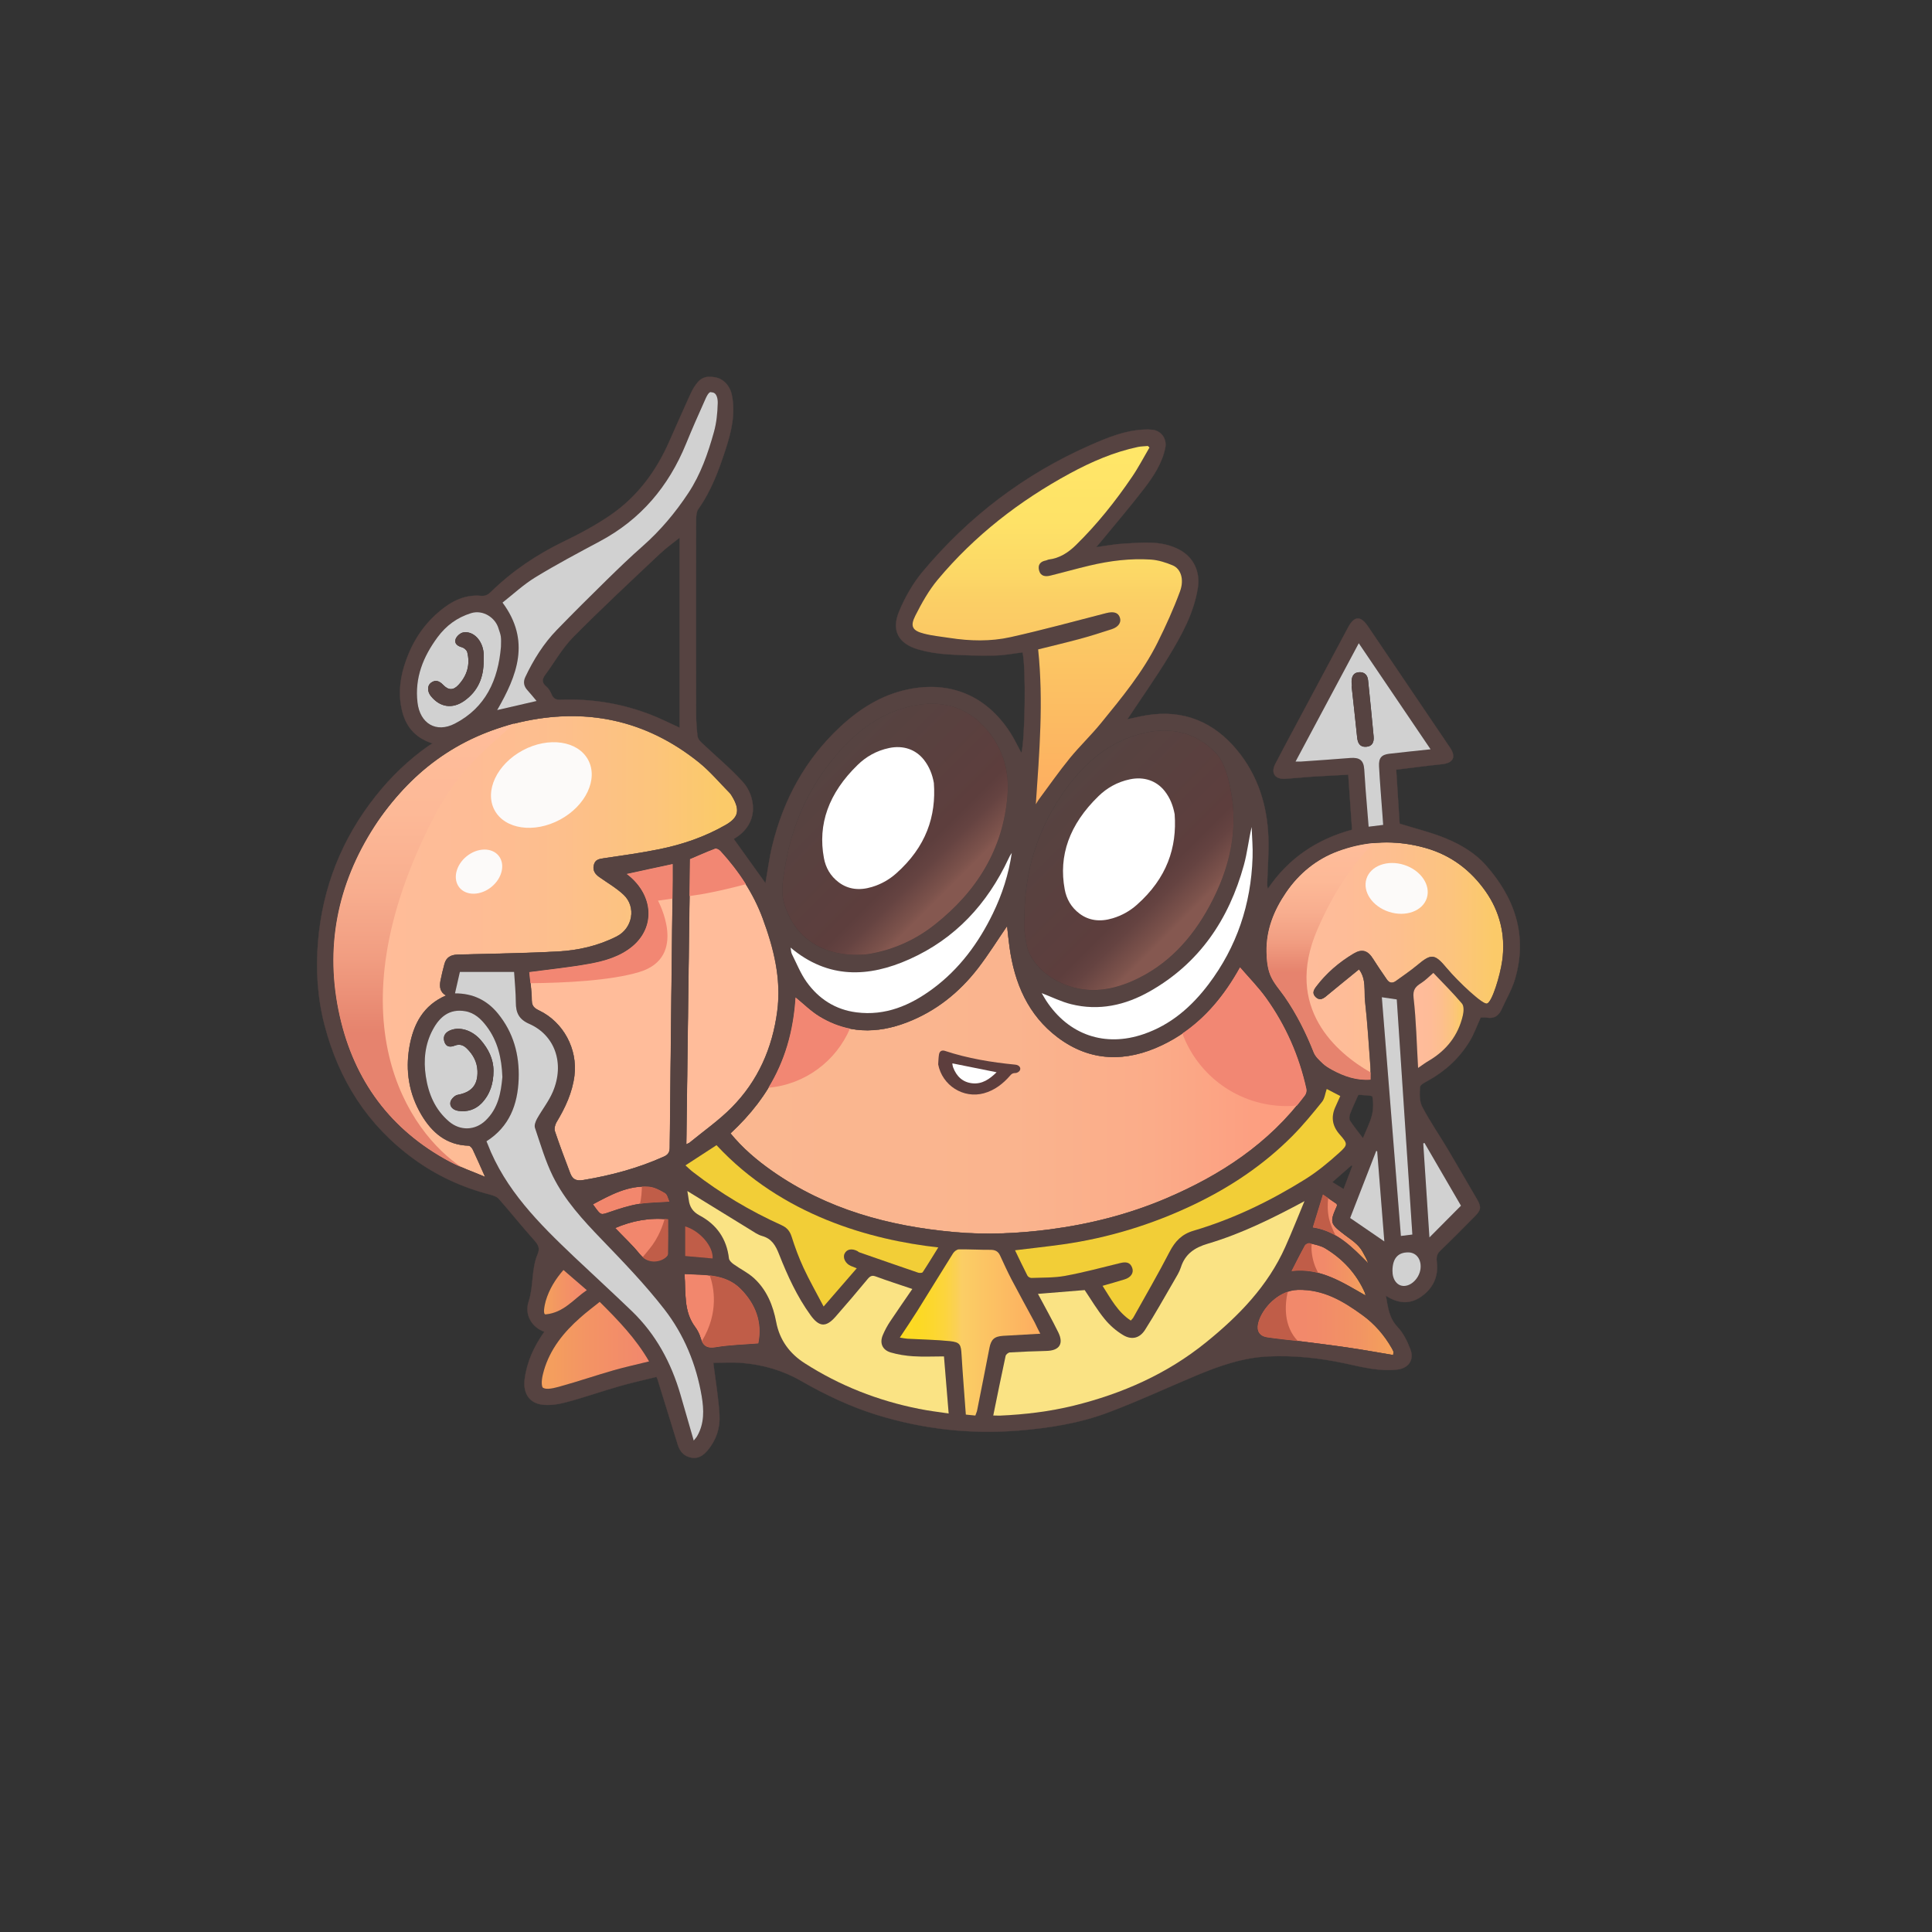 <?xml version="1.0" encoding="utf-8"?>
<!-- Generator: Adobe Illustrator 26.0.0, SVG Export Plug-In . SVG Version: 6.00 Build 0)  -->
<svg version="1.1" id="_图层_1" xmlns="http://www.w3.org/2000/svg" xmlns:xlink="http://www.w3.org/1999/xlink" x="0px" y="0px"
	 viewBox="0 0 3000 3000" style="enable-background:new 0 0 3000 3000;" xml:space="preserve">
<rect x="0" y="0" width="3000" height="3000" fill="#333333" stroke="none"/>
<style type="text/css">
	.st0{fill:#F2876D;}
	.st1{fill:url(#SVGID_1_);}
	.st2{fill:url(#SVGID_00000049181836752988328090000007632012282272268705_);}
	.st3{fill:url(#SVGID_00000176730129012273668730000000084403312005090220_);}
	.st4{fill:#FFBC9A;}
	.st5{fill:url(#SVGID_00000006679874077933185080000010701700908772865410_);}
	.st6{fill:url(#SVGID_00000050645655740952703070000001976352252399430825_);}
	.st7{fill:url(#SVGID_00000014629192360217964400000007832137008846727093_);}
	.st8{fill:#564341;stroke:#564341;stroke-width:0.4;stroke-miterlimit:10;}
	.st9{fill:url(#SVGID_00000073687004789829765810000018267037898619851187_);}
	.st10{fill:url(#SVGID_00000050623383110836036220000004755701779476827301_);}
	.st11{fill:url(#SVGID_00000018220032287803516540000006164142953260919707_);}
	.st12{fill:#FAE384;}
	.st13{fill:#D1D1D1;}
	.st14{fill:#F2CE37;}
	.st15{fill:url(#SVGID_00000002371190579650575670000002238141472906765446_);}
	.st16{fill:#FFFFFF;}
	.st17{fill:url(#SVGID_00000147212680398070926730000005250744473026265525_);}
	.st18{fill:url(#SVGID_00000067916568454476020330000000386644652810469299_);}
	.st19{fill:url(#SVGID_00000162321363498605413890000003828872316322050194_);}
	.st20{fill:#C05D48;}
	.st21{fill:#564341;}
	.st22{fill:#5D3E3D;}
	.st23{fill:url(#SVGID_00000170241666426355659160000004329517317621032111_);}
	.st24{fill:#F28773;}
	.st25{fill:#FCFAF9;}
	.st26{fill:url(#SVGID_00000000184647619507780730000012366908446747373994_);}
	.st27{fill:url(#SVGID_00000176739645512312305210000007049591301900229782_);}
</style>
<path class="st0" d="M920.5,1870c27.6-14.7,54.8-29.8,87.1-27.3c8.6,0.7,17.4,5.5,25.1,10.1c3.5,2.1,4.5,8.3,6.8,13.1
	c-17.7,1.3-33.4,1.2-48.6,3.9c-14.8,2.6-29.4,7.4-43.7,12.2c-14.2,4.9-14,5.4-23.3-7.3C922.9,1873.3,921.9,1871.9,920.5,1870
	L920.5,1870z"/>
<path class="st0" d="M1037.5,1893.3c0,18.6,0.2,36.3-0.2,54c-0.3,7.7-27.1,22.1-44.2-0.2c-11-14.3-24.7-26.3-38-40.3
	C981.2,1895.7,1007.9,1890.3,1037.5,1893.3L1037.5,1893.3z"/>
<path class="st0" d="M1177.5,2086c-22.4,1.9-44.4,2.3-65.8,5.9c-13.9,2.4-20.2-1.9-23.9-14.4c-1.7-5.9-4.7-11.8-8.3-16.8
	c-18.4-24.5-14.4-53.2-16.7-82.6c31.4,1.6,63.8-0.6,87.3,23.2C1172.5,2023.9,1184.4,2052.2,1177.5,2086z"/>
<linearGradient id="SVGID_1_" gradientUnits="userSpaceOnUse" x1="2038.51" y1="-247.5" x2="2125.01" y2="-247.5" gradientTransform="matrix(1 0 0 1 0 2156)">
	<stop  offset="3.000000e-02" style="stop-color:#F2876D"/>
	<stop  offset="0.43" style="stop-color:#F28A6A"/>
	<stop  offset="0.75" style="stop-color:#F29463"/>
	<stop  offset="1" style="stop-color:#F4A25A"/>
	<stop  offset="1" style="stop-color:#FBCE65"/>
</linearGradient>
<path class="st1" d="M2054.2,1854.8c7.8,5.3,14.9,10.1,21.4,14.6c0.2,1.7,0.6,2.5,0.4,3.1c-11.3,25.7-11,27.4,11.8,44.8
	c10.4,7.9,21.8,14.7,28.2,26.7c3.2,5.9,6.6,11.7,8.8,18.2c-24.8-24.9-48.7-50.4-86.5-56.1
	C2043.7,1889.2,2048.8,1872.6,2054.2,1854.8L2054.2,1854.8z"/>
<linearGradient id="SVGID_00000163764504833440871740000006708522243412891529_" gradientUnits="userSpaceOnUse" x1="2005.4" y1="-184.889" x2="2120.6" y2="-184.889" gradientTransform="matrix(1 0 0 1 0 2156)">
	<stop  offset="3.000000e-02" style="stop-color:#F2876D"/>
	<stop  offset="0.43" style="stop-color:#F28A6A"/>
	<stop  offset="0.75" style="stop-color:#F29463"/>
	<stop  offset="1" style="stop-color:#F4A25A"/>
	<stop  offset="1" style="stop-color:#FBCE65"/>
</linearGradient>
<path style="fill:url(#SVGID_00000163764504833440871740000006708522243412891529_);" d="M2120.6,2011.9
	c-36.4-20.8-70.9-43.5-115.2-38.1c7.1-13.8,13.7-27,20.8-39.9c1.1-2,5.2-4,7.3-3.5c8.3,2,17.2,3.6,24.4,7.9
	c27.4,16.5,48.4,39.2,61.5,68.7C2119.9,2008.1,2120,2009.5,2120.6,2011.9L2120.6,2011.9z"/>
<linearGradient id="SVGID_00000046300521009078939920000011834585447233833639_" gradientUnits="userSpaceOnUse" x1="1952.82" y1="-102.566" x2="2163.925" y2="-102.566" gradientTransform="matrix(1 0 0 1 0 2156)">
	<stop  offset="3.000000e-02" style="stop-color:#F2876D"/>
	<stop  offset="0.43" style="stop-color:#F28A6A"/>
	<stop  offset="0.75" style="stop-color:#F29463"/>
	<stop  offset="1" style="stop-color:#F4A25A"/>
	<stop  offset="1" style="stop-color:#FBCE65"/>
</linearGradient>
<path style="fill:url(#SVGID_00000046300521009078939920000011834585447233833639_);" d="M2163.4,2104.2
	c-23.6-3.9-46.3-8.1-69.2-11.5c-24.3-3.6-48.7-6.6-73.1-9.7c-17.9-2.2-35.8-3.8-53.6-6.5c-11.7-1.8-16.6-9.8-14-21.2
	c4.9-22.2,30.8-51.9,62-52.6c39.8-0.9,70.3,17.5,100.2,39.2c18.8,13.6,33.8,31,45.4,51.1c1,1.8,1.9,3.7,2.8,5.6
	C2164,2099.2,2163.8,2100,2163.4,2104.2L2163.4,2104.2z"/>
<path class="st4" d="M1071.4,1334.1c11.9-5.1,25.3-11.1,39.1-16.3c2.1-0.8,6.4,1.7,8.3,3.8c28.1,30.8,51.1,65.2,65.6,104.2
	c17.2,46.3,29.3,94.1,22.7,144.3c-7.5,57.3-29.9,108.3-70.7,149.6c-19.9,20.1-43.5,36.6-65.4,54.6c-1.2,1-2.9,1.4-5.3,2.6
	C1067.6,1628.9,1069.5,1481.9,1071.4,1334.1L1071.4,1334.1z"/>
<path class="st4" d="M821.8,1509.5c32.7-4.4,63.5-7.5,93.8-13c23.8-4.3,47.6-11.3,66.5-27.1c35.5-29.8,32.5-78.3-5.5-109.6
	c-0.8-0.6-1.6-1.2-3.5-2.7c23.9-5.2,46.8-10.1,71.5-15.5c0,8.7,0.1,16.9,0,25c-1.6,138.4-3.2,276.9-4.6,415.3
	c-0.1,7.3-2.5,11.2-9,14.1c-40,18-81.7,29.2-125,36.4c-12.1,2-17.3-1.5-20.9-11c-8.1-21.5-16.3-43-23.6-64.8
	c-1.3-4,0.2-10.2,2.5-14.1c13.5-22.4,24.4-45.6,27.8-72.1c5.2-41.2-16.9-83-54.7-101.2c-7-3.4-11.4-6.6-11.5-15.7
	C825.6,1538.7,823.2,1523.8,821.8,1509.5L821.8,1509.5z"/>
<linearGradient id="SVGID_00000124135476215294769260000016685329822351377342_" gradientUnits="userSpaceOnUse" x1="517.718" y1="-686.26" x2="1144.692" y2="-686.26" gradientTransform="matrix(1 0 0 1 0 2156)">
	<stop  offset="3.000000e-02" style="stop-color:#FFBC9A"/>
	<stop  offset="0.33" style="stop-color:#FEBC96"/>
	<stop  offset="0.57" style="stop-color:#FDBF8C"/>
	<stop  offset="0.79" style="stop-color:#FCC47C"/>
	<stop  offset="0.96" style="stop-color:#FBCA69"/>
</linearGradient>
<path style="fill:url(#SVGID_00000124135476215294769260000016685329822351377342_);" d="M692.8,1545.8
	c-35.6,15.3-50.9,44.6-56.9,80c-6.4,37.2-0.6,72.8,18.7,105.3c16.4,27.6,38.9,46.9,73.2,47.8c2.3,0.1,5.3,3.5,6.5,6.1
	c6.2,13.1,12,26.4,19.2,42.6c-20-8.5-38.6-14.8-55.6-24c-91.5-49-147.9-125.6-170.4-225.9c-23.6-105.3-4.1-204.4,54.2-294.6
	c53.7-83,128.6-139.5,225.9-161.8c101.9-23.3,195.6-3.7,277.8,62.4c17.2,13.8,31.7,31.1,47.3,47c2.2,2.2,3.8,4.9,5.3,7.6
	c11.5,20.2,8.5,31.6-11.5,43c-31.8,18.2-66.2,30-101.8,37.3c-28.8,5.9-57.9,9.9-87,14.2c-7.4,1.1-13.7,2.1-15.5,10.8
	c-1.8,8.5,2.3,13.8,8.7,18.3c12.7,9,26.4,16.9,37.6,27.4c20.1,18.9,14.1,52.2-10.6,64.8c-28.8,14.7-59.9,21.8-91.8,23.5
	c-51.8,2.7-103.8,3.4-155.6,4.8c-10.2,0.3-17.5,4.2-20.2,14.5c-2.3,8.7-4.5,17.4-6.2,26.2C682.4,1532.1,683.2,1540.7,692.8,1545.8
	L692.8,1545.8z"/>
<linearGradient id="SVGID_00000003088661957868995460000014934337002868358804_" gradientUnits="userSpaceOnUse" x1="1966.579" y1="-663.555" x2="2334.401" y2="-663.555" gradientTransform="matrix(1 0 0 1 0 2156)">
	<stop  offset="3.000000e-02" style="stop-color:#FFBC9C"/>
	<stop  offset="0.33" style="stop-color:#FEBC98"/>
	<stop  offset="0.56" style="stop-color:#FDBF8E"/>
	<stop  offset="0.78" style="stop-color:#FCC47E"/>
	<stop  offset="0.96" style="stop-color:#FBCA69"/>
</linearGradient>
<path style="fill:url(#SVGID_00000003088661957868995460000014934337002868358804_);" d="M2110.3,1505c11.7,15.4,7.7,33.3,9.6,49.8
	c3.8,33.5,5.8,67.2,8.3,100.8c0.5,6.6,0.1,13.2,0.1,20.9c-21.5,1.7-41.1-5-59.8-15.2c-5.1-2.8-10.3-5.9-14.5-9.9
	c-5.3-5.1-11.5-10.5-14.1-17.1c-12-30.4-26.5-59.4-45.1-86.3c-7.6-11-17.1-21.3-22.2-33.4c-4.6-11.1-5.8-24.2-6-36.4
	c-0.6-34.1,11.4-64.2,30.4-92.2c20.3-29.8,47.5-51.8,80.4-64c44.2-16.3,89.8-18.5,136.6-5.2c40,11.4,70.4,35.2,93,67.3
	c22,31.3,31.3,67.9,25.9,107.4c-3.3,23.8-15.2,63-23.6,67c-7,2.8-45.4-33.9-63.1-55.2c-19-22.8-23.9-22.2-45.9-3.8
	c-10.4,8.7-21.7,16.2-32.6,24.1c-5.5,4-10.4,3.1-14.2-2.4c-7.2-10.6-14.5-21.1-21.3-31.9c-8.3-13.2-17.1-16.1-30.3-8.2
	c-22.6,13.5-42.2,30.3-58.1,51.4c-3.9,5.2-6.3,10.1-0.9,15.5c5.3,5.3,10.4,3.8,15.6-0.5C2075.4,1533.3,2092.5,1519.4,2110.3,1505
	L2110.3,1505z"/>
<linearGradient id="SVGID_00000022557834667667478210000008731287624042453395_" gradientUnits="userSpaceOnUse" x1="1134.2" y1="-479.331" x2="2028.813" y2="-479.331" gradientTransform="matrix(1 0 0 1 0 2156)">
	<stop  offset="3.000000e-02" style="stop-color:#FAB790"/>
	<stop  offset="0.49" style="stop-color:#FAB48E"/>
	<stop  offset="0.73" style="stop-color:#FBAC89"/>
	<stop  offset="0.91" style="stop-color:#FC9F81"/>
	<stop  offset="0.93" style="stop-color:#FD9E80"/>
</linearGradient>
<path style="fill:url(#SVGID_00000022557834667667478210000008731287624042453395_);" d="M1134.2,1759.9
	c63.8-59.2,95.8-125.2,101.2-211.1c12.1,9.8,23.5,21.3,36.9,29.5c43.3,26.7,89.2,27.2,135.8,9.2c45-17.3,81.4-46.4,110.5-84.2
	c16.3-21.2,30.5-44.1,45.3-65.6c1.1,10,2.2,21.6,3.8,33.1c7.8,55.8,28.8,105.4,74.8,140c50.6,38.1,105.9,38.7,161.8,12.1
	c50.6-24.1,89.6-63.8,121.2-120.8c14,16.3,28.7,31.1,40.7,47.9c30.5,42.6,51.2,89.8,62.4,141c0.7,3-0.4,7.3-2.2,9.8
	c-55.8,75-131,124.2-215.7,160.2c-57.6,24.5-117.8,39.8-179.7,48c-49.5,6.5-99.3,8.8-149.1,4.3c-101.8-9.1-198.2-35.3-283.1-95
	C1175.1,1801.6,1153.1,1783,1134.2,1759.9L1134.2,1759.9z"/>
<path class="st8" d="M845.3,2067.9c-18.7-6.4-31.3-25.7-24.4-46.8c8-24.3,4-50.3,14-73.7c4-9.3,0.8-14.7-5.3-21.6
	c-18.8-20.9-36.3-43-54.9-64.1c-3.2-3.7-9.2-5.6-14.3-6.9c-43-11.2-82.6-29.4-118.5-55.7c-71.3-52.1-115.6-122.1-137.8-206.9
	c-11.2-42.8-13.9-86.7-10.2-130.4c7-83.8,36.9-159.3,89.4-225.5c23.7-29.9,50.8-56.1,82.1-78.1c1.4-1,3-1.9,6.2-3.8
	c-33.7-10.8-46.2-35.1-49.8-65.1c-2.9-24.9,2.5-48.9,11.9-72.1c12.1-30.1,30.9-55,56.9-74.3c16.6-12.3,35.2-19.6,56.4-17.6
	c6.5,0.6,10.8-1.7,15.4-6.2c33-32.3,70.8-57.7,112.4-77.9C900,829,925,815.7,948,799.9c41.9-28.8,71.3-68.6,91.6-115.1
	c9.7-22.2,19.7-44.3,29.6-66.4c2.4-5.3,4.8-10.7,7.8-15.8c9.4-15.6,17.4-19.4,33.3-16.7c12.9,2.2,23.1,12.9,26.1,27.6
	c5.9,29-0.8,56.6-9.6,83.8c-10.6,32.7-22.4,64.8-42.5,93.2c-2.9,4.1-3.3,10.6-3.4,16c-0.2,100.8-0.2,201.7,0,302.5
	c0,11.5,0.9,23,2.2,34.3c0.4,3.3,3,6.8,5.6,9.3c21.6,20.6,44.9,39.7,64.8,61.7c18.9,20.9,27.6,64.2-14.2,88.4
	c16.4,22.9,32.9,45.8,49.3,68.7c3.5-19.4,5.9-38.9,10.5-57.9c17.4-71.8,51.4-134.4,105.8-185c29.8-27.7,63.7-49.2,104.2-57.8
	c65.8-13.9,122.1,9,159.5,66.8c6.5,10,11.5,20.9,17.4,31.8c5.6-18.2,7.6-132.8,1.8-156.3c-14.2,1.7-28.4,4.6-42.8,4.8
	c-24.7,0.4-49.4-0.1-74-1.8c-15.1-1-30.4-3.4-45-7.6c-30.9-8.9-42.2-29.3-29.8-59c9.1-21.8,21.2-43.3,36.3-61.4
	c71.4-85.6,158.1-151.6,260.3-196.6c26.6-11.7,53.6-22.9,83.3-24.3c4.5-0.2,9.1-0.2,13.6,0.3c13.7,1.7,22.4,14.2,19.7,27.8
	c-4.8,23.8-17.8,43.7-32,62.3c-21.7,28.4-45,55.5-67.7,83.2c-1.9,2.3-3.9,4.6-7.7,9c15.9-2.1,29.3-4.8,42.8-5.5
	c29-1.6,58.4-5.2,85.9,9.1c22.7,11.8,33.3,34.6,29.2,59.9c-6.3,39.3-25.2,73.2-45.2,106.2c-20.3,33.4-42.9,65.4-64.2,97.5
	c8.8-1.8,19.3-4.4,30-6.2c57.3-9.3,104.1,10.3,140.4,54.2c32.2,39,46.8,85.3,48.6,135.4c0.9,23.9-1.2,47.8-1.8,71.8
	c-0.1,2.3,0,4.7,1,8.1c31.9-47.3,76-76.9,130.8-91.8c-2-28.4-3.9-56.4-5.9-85.5c-19.1,1-37.1,1.9-55.1,3
	c-14.2,0.9-28.4,2.5-42.6,3.4c-16.2,0.9-22.9-8.9-15.5-23.2c16.6-31.9,33.8-63.6,50.7-95.3c20.7-38.8,41.4-77.6,62.2-116.4
	c9.7-18.2,19.4-18.7,31.1-1.4c42.4,62.6,84.7,125.3,127.1,187.9c9.9,14.7,5.1,23.9-12.5,25.7c-23.1,2.4-46.2,5.5-71,8.5
	c1.8,28.9,3.6,57.6,5.3,83.9c25.1,7.9,49.7,13.7,72.7,23.3c22.9,9.6,44.7,22.5,61.4,41.5c45,51,64.8,109.1,45.1,176.4
	c-4.8,16.4-13.9,31.5-20.9,47.2c-4.5,10.1-11.8,14.7-23,12.7c-3.3-0.6-6.8-0.1-9.4-0.1c-5.8,12.6-10.4,25.8-17.5,37.4
	c-15.8,25.7-37.4,45.7-63.9,60.4c-4.9,2.7-12.5,6.5-12.8,10.2c-0.8,10.1-1.1,21.9,3.3,30.5c11.6,22.3,26.1,43.2,39,64.8
	c15.6,26.2,30.8,52.7,46.2,79c6.9,11.9,6.3,16.7-3.6,26.6c-17.7,17.8-35.3,35.8-53.4,53.1c-5.7,5.5-6.3,10.4-5.4,18.1
	c2.7,22.6-6.3,41-24.9,53.7c-17.3,11.8-35.3,10.3-54.2-1.8c3.1,18.5,5,34.7,18.1,48.6c8.9,9.4,15.2,22.2,19.9,34.6
	c6.4,16.6-3.1,29.6-20.8,31.5c-27.5,3-54-3.9-80.4-9.6c-39.4-8.5-79.2-12.7-119.1-10.9c-39.7,1.7-77.2,14.9-113.7,30.3
	c-45.2,19-89.7,39.7-135.6,56.9c-44.3,16.6-91,24-138.2,27.9c-75.1,6.1-148.6-2.1-220.3-24.2c-41.4-12.8-80.6-31.4-118.2-53
	c-28.3-16.3-59.2-25.1-91.6-27.8c-15.3-1.3-30.9-0.2-44.5-0.2c3.6,29,8.2,55.2,9.6,81.6c1.1,19.6-5.1,38.4-18.1,54
	c-6.4,7.7-14.2,13.7-25.2,11.8c-11.4-2-18.1-9.3-21.4-20.1c-10.3-33.6-20.8-67.2-31.2-100.8c-0.4-1.3-1-2.5-1.9-4.6
	c-19.5,4.8-39,9.1-58.1,14.6c-27.5,7.9-54.6,17.5-82.3,24.8c-12.4,3.3-26.1,5.4-38.5,3.5c-20.1-3.2-28.5-19.5-25.7-39.6
	C818.2,2114.7,829.1,2090.8,845.3,2067.9L845.3,2067.9z M1134.2,1759.9c18.9,23.1,40.9,41.8,64.6,58.4c85,59.6,181.3,85.8,283.1,95
	c49.8,4.5,99.7,2.2,149.1-4.3c61.9-8.2,122.1-23.5,179.7-48c84.7-36.1,159.8-85.3,215.7-160.2c1.8-2.5,2.9-6.8,2.2-9.8
	c-11.2-51.2-31.9-98.4-62.4-141c-12-16.8-26.8-31.7-40.7-47.9c-31.6,57-70.6,96.7-121.2,120.8c-55.9,26.6-111.2,26-161.8-12.1
	c-46.1-34.7-67.1-84.2-74.8-140c-1.6-11.5-2.7-23.1-3.8-33.1c-14.8,21.5-29,44.4-45.3,65.6c-29.2,37.8-65.6,67-110.5,84.2
	c-46.6,17.9-92.4,17.4-135.8-9.2c-13.4-8.2-24.8-19.7-36.9-29.5C1229.9,1634.7,1198,1700.6,1134.2,1759.9L1134.2,1759.9z
	 M692.8,1545.8c-9.6-5.2-10.4-13.7-8.8-22.7c1.7-8.8,3.9-17.5,6.2-26.2c2.7-10.3,10-14.2,20.2-14.5c51.9-1.4,103.8-2,155.6-4.8
	c31.8-1.7,63-8.8,91.8-23.5c24.7-12.6,30.7-45.8,10.6-64.8c-11.2-10.6-24.9-18.4-37.6-27.4c-6.4-4.5-10.5-9.8-8.7-18.3
	c1.8-8.7,8.1-9.7,15.5-10.8c29.1-4.3,58.2-8.3,87-14.2c35.7-7.3,70-19.1,101.8-37.3c20.1-11.4,23.1-22.8,11.5-43
	c-1.5-2.7-3.2-5.4-5.3-7.6c-15.6-15.8-30.1-33.1-47.3-47c-82.2-66.1-175.9-85.7-277.8-62.4c-97.3,22.3-172.2,78.8-225.9,161.8
	c-58.3,90.2-77.9,189.3-54.2,294.6c22.5,100.3,79,177,170.4,225.9c17.1,9.2,35.7,15.5,55.6,24c-7.3-16.2-13-29.5-19.2-42.6
	c-1.2-2.6-4.2-6-6.5-6.1c-34.3-0.9-56.8-20.2-73.2-47.8c-19.3-32.6-25.1-68.1-18.7-105.3C642,1590.4,657.2,1561.1,692.8,1545.8
	L692.8,1545.8z M1329.5,1482.6c5.1-0.2,12.2,0.1,19-1c38.3-6.3,72.8-21.8,103.1-45.8c65.3-51.6,106.3-117.3,112.9-201.6
	c3.1-39.6-8.8-75.9-35.7-105.2c-30.2-32.9-69.3-42.2-112.3-32.8c-56.3,12.2-96.9,48-130.7,92.2c-36.4,47.6-58.1,101.9-67.4,161
	c-2.6,16.3-5.7,34.1-1.8,49.5C1230.3,1452.4,1272.3,1482.7,1329.5,1482.6L1329.5,1482.6z M1590.6,1424.6c0,7.3-0.9,14.8,0.2,21.9
	c1.9,11.8,2.8,24.7,8.1,35c10.4,20.1,27.3,34.9,48,44.5c37.9,17.6,75.7,13.4,112.4-3.1c53.8-24,91.5-65.3,119-116.3
	c30.9-57.3,45.7-118.2,32.1-183.1c-3.9-18.8-9.6-40.3-21.9-53.6c-29.5-31.7-68.6-41.7-111.4-31.9c-52.5,12-91,44.5-121.7,86.7
	C1612.2,1284.1,1590.9,1351.1,1590.6,1424.6L1590.6,1424.6z M1608.4,1248.9c1.4-2.2,2.7-4.6,4.2-6.7c16.1-21.7,31.6-43.8,48.6-64.8
	c15.3-18.8,33-35.6,48.3-54.3c32.2-39.6,64.9-79,87.8-125c12.9-25.9,24.9-52.4,34.9-79.5c6.9-18.7,1.3-35.2-11.3-40.5
	c-10.7-4.5-22.3-8.2-33.8-9c-32.1-2.1-63.9,1.9-95.2,9.3c-20.4,4.8-40.7,10.6-61.1,15.6c-7.6,1.9-15.1,1.1-17.4-8
	c-2.3-8.7,1.9-14,10.8-15.5c1.3-0.2,2.6-1.2,3.9-1.4c16.9-2,30.4-10.6,42.2-22.2c32.9-32.2,61.5-68,87.3-106
	c10-14.7,18.2-30.5,27.2-45.8c-0.8-0.8-1.7-1.6-2.5-2.4c-5.1,0.5-10.3,0.5-15.3,1.5c-37.6,7.9-72.5,23-105.9,41.2
	c-78.2,42.5-147.8,96.4-205.1,164.9c-14,16.8-25.1,36.5-34.9,56.1c-8.3,16.4-4.3,23.1,13.5,27.7c13,3.3,26.5,4.6,39.8,6.7
	c31.6,5,63.4,5.8,94.5-1.2c49.8-11.1,99.1-24.6,148.5-37.3c11.3-2.9,18.5-1.2,21.3,6.5s-1.8,14.9-12.5,18.4
	c-16.4,5.3-32.9,10.6-49.5,15.1c-21.5,5.8-43.2,10.9-64.8,16.3C1620.5,1089.1,1613.9,1168.8,1608.4,1248.9L1608.4,1248.9z
	 M2110.3,1505c-17.7,14.4-34.9,28.3-51.9,42.3c-5.3,4.3-10.3,5.8-15.6,0.5c-5.4-5.4-3-10.3,0.9-15.5c15.9-21.1,35.6-37.9,58.1-51.4
	c13.2-7.9,22.1-5.1,30.3,8.2c6.8,10.9,14.1,21.4,21.3,31.9c3.8,5.6,8.7,6.4,14.2,2.4c10.9-7.9,22.2-15.5,32.6-24.1
	c22-18.4,26.9-19,45.9,3.8c17.8,21.3,58.1,59,63.1,55.2c7.4-1.1,20.3-43.2,23.6-67c5.4-39.4-3.9-76.1-25.9-107.4
	c-22.6-32.2-52.9-55.9-93-67.3c-46.8-13.3-92.3-11.2-136.6,5.2c-32.9,12.2-60.1,34.2-80.4,64c-19.1,28-31.1,58.1-30.4,92.2
	c0.2,12.3,1.4,25.3,6,36.4c5,12.1,14.5,22.4,22.2,33.4c18.6,26.9,33.1,55.9,45.1,86.3c2.6,6.6,8.7,12,14,17.1
	c4.2,4,9.4,7.1,14.5,9.9c18.7,10.2,38.3,16.9,59.8,15.2c0-7.8,0.4-14.4-0.1-20.9c-2.5-33.6-4.5-67.3-8.3-100.8
	C2118,1538.4,2122,1520.4,2110.3,1505L2110.3,1505z M821.8,1509.5c1.4,14.3,3.8,29.2,3.9,44c0.1,9.1,4.4,12.3,11.5,15.7
	c37.8,18.2,59.9,60,54.7,101.2c-3.3,26.4-14.3,49.6-27.8,72.1c-2.3,3.9-3.9,10.1-2.5,14.1c7.3,21.8,15.4,43.3,23.6,64.8
	c3.6,9.5,8.7,13.1,20.9,11c43.2-7.2,85-18.4,125-36.4c6.5-2.9,8.9-6.8,9-14.1c1.3-138.4,3-276.9,4.6-415.3c0.1-8.2,0-16.4,0-25
	c-24.7,5.4-47.6,10.3-71.5,15.5c1.9,1.5,2.7,2.1,3.5,2.7c38,31.3,41,79.8,5.5,109.6c-18.9,15.8-42.8,22.8-66.5,27.1
	C885.2,1502,854.5,1505.1,821.8,1509.5L821.8,1509.5z M1542.3,2198c3.8,0,6.8,0.1,9.8,0c38.9-1.7,77.5-6.2,115.3-15.6
	c75-18.5,144.4-49.1,204.9-98c51-41.2,96.1-87.4,123.3-148.4c10.5-23.5,19.9-47.4,29.8-71.1c-49.3,26.5-97.9,50.7-150.2,66.1
	c-20.3,6-35.1,15.9-41.8,36.8c-2.4,7.5-6.8,14.3-10.8,21.2c-14.8,25.4-29.1,51.2-44.9,75.9c-8.2,12.9-20.6,15.9-33.7,8.1
	c-10.8-6.4-20.9-15.2-28.8-24.9c-11.7-14.4-21.2-30.6-31.1-45.1c-24.4,2-48.4,3.9-72.6,5.9c10.7,20.1,21.7,39.7,31.6,59.8
	c8.8,18,1.5,28.4-18.7,28.8c-18.8,0.4-37.6,1.1-56.4,2.3c-2.4,0.1-6.2,3.2-6.7,5.4C1554.9,2135.8,1548.7,2166.3,1542.3,2198
	L1542.3,2198z M1071.4,1334.1c-1.9,147.8-3.8,294.7-5.8,442.8c2.4-1.2,4.1-1.6,5.3-2.6c22-18.1,45.6-34.5,65.4-54.6
	c40.8-41.2,63.2-92.2,70.7-149.6c6.6-50.2-5.6-98-22.7-144.3c-14.4-38.9-37.4-73.4-65.6-104.2c-2-2.2-6.3-4.6-8.3-3.8
	C1096.8,1323,1083.3,1329.1,1071.4,1334.1L1071.4,1334.1z M1077.2,2236.9c2.3-2.9,4.2-4.8,5.5-7c11.3-19.6,10.5-40.9,7-61.8
	c-8.4-49.6-27.4-95.8-58-135.1c-29.8-38.4-63.9-73.6-97.6-108.7c-28.8-29.9-56.9-60.4-75.4-97.7c-11.8-23.9-19.3-49.9-27.9-75.3
	c-1.3-4,1-10.1,3.3-14.3c7.8-14.1,18.2-27.1,24.5-41.8c18.6-43.9,3.3-87.8-36.8-105.4c-15.8-6.9-20.6-17.2-20.7-33
	c0-15.9-1.7-31.8-2.7-47.6h-84.2c-2.6,11.5-5.1,22.3-7.6,33.3c27.6-0.1,49.5,10.4,66.6,31.2c24.3,29.6,33.7,63.9,32.3,101.7
	c-1.4,39.9-14.3,73.9-50,96.8c0.5,1.2,1,2.4,1.5,3.6c27.5,71.8,80.2,124.2,134.4,175.6c29.8,28.3,60.1,56,89.7,84.4
	c37.4,36,61.2,80.2,75.6,129.7C1063.4,2188.9,1070.1,2212.2,1077.2,2236.9L1077.2,2236.9z M1067.3,1849.4c0.7,4.3,1.5,8.7,2,13.1
	c1.3,11.3,6.3,19.1,17,24.8c26.5,14.2,42,36.3,45.5,66.7c0.4,3.3,4.3,6.9,7.4,9.1c10.3,7.4,22.2,13.1,31.4,21.5
	c19.9,18.2,29.6,42.4,34.6,68.3c5.3,28.1,21.2,49,44.2,63.8c54.4,34.8,113.8,58.1,177.2,70.8c15.2,3,30.5,4.8,46.4,7.3
	c-2.5-30-4.8-58.2-7.3-88.7c-16,0-32,0.7-47.9-0.2c-11.7-0.7-23.5-2.5-34.7-5.9c-13.1-3.9-17.6-14.7-12.3-27.1
	c3.1-7.3,7-14.4,11.3-21c11.2-16.9,22.8-33.6,34.5-50.5c-19.4-6.6-38.1-12.5-56.4-19.3c-6.1-2.3-9.1-0.8-13,3.8
	c-16.4,19.8-33,39.5-50.1,58.8c-14.8,16.7-25.3,15.7-38.5-2.5c-21.1-29.1-35.9-61.6-49-94.8c-5.3-13.5-11.3-24.2-26.3-28.3
	c-6.8-1.9-13-6.4-19.2-10.2C1132.1,1889.3,1100,1869.5,1067.3,1849.4L1067.3,1849.4z M1055.3,834.9c-8.3,6.7-20.2,15.2-30.8,25.1
	c-45.3,42.8-91,85.2-134.7,129.5c-16.8,17-28.8,38.8-43.2,58.3c-5.2,7-5.5,12.4,1.8,18.4c3.6,2.9,6.2,7.6,8,12
	c2.8,6.8,7,8.7,14.2,8.4c48.4-1.8,95.4,5.9,140.5,23.5c14.6,5.7,28.6,12.8,44.2,19.9L1055.3,834.9L1055.3,834.9z M1755.9,2050.6
	c1.8-2.2,2.9-3.1,3.6-4.3c19-34.1,38.7-67.9,56.6-102.6c8.4-16.4,18.8-27.4,37.1-32.8c61.7-18.2,119.2-46.1,173.6-80
	c18.7-11.7,36-26,52.4-40.8c14.2-12.8,13.6-14.2,1-28.8c-12-13.8-13.6-28.2-5.9-44.2c2.3-4.8,4.4-9.8,6.9-15.4
	c-8.2-4.3-15.5-8.1-21.1-11c-2.5,7.3-3.2,15-7.2,19.9c-14.9,18.4-29.9,36.8-46.5,53.5c-44.5,44.7-96.3,79.3-153.1,106.4
	c-64.6,30.8-132.4,51.6-203.3,61.6c-24.4,3.4-48.8,6-73.9,9.1c6.4,13.3,12.5,26.4,19.2,39.3c1,1.9,4.3,3.8,6.4,3.7
	c17.4-0.7,35.1-0.1,52-3.2c28.8-5.3,57.2-12.9,85.7-19.9c8.4-2.1,15.4-1.7,18.7,7.5c2.7,7.7-2,14.8-11.6,17.7
	c-11.3,3.5-22.7,6.6-34.5,10.1C1724.8,2016.6,1735.5,2037.4,1755.9,2050.6L1755.9,2050.6z M780.3,935.7
	c44.1,59.5,22.5,113.5-8.4,167c19.8-4.6,39.8-9.1,61.2-14.1c-4.7-5.6-9-11.2-13.9-16.4c-5.8-6.3-7.4-12.9-3.6-20.8
	c12.8-26.8,28.3-51.8,49-73.2c25.5-26.2,51.4-52,77.5-77.6c18.2-17.8,36.5-35.5,55.6-52.3c27.6-24.3,51-52.2,71.2-82.8
	c19-28.8,30.3-61.3,39.5-94.2c4.1-14.5,5.6-30,6-45.1c0.2-5.5-0.8-16.9-9.6-16.9c-5.4-1.2-8.3,7.9-10.6,12.8
	c-10.2,22.3-20,44.8-29.2,67.5c-27,65.9-70.2,117.2-133.6,151c-33.8,18.1-67.8,36.1-100.5,56.1C812.6,907.9,796.5,923,780.3,935.7
	L780.3,935.7z M1615.4,2071c-3.6-7-6.2-12.2-8.9-17.4c-11.9-22.2-24.2-44.3-35.9-66.6c-6.4-12.2-12.1-24.8-17.9-37.4
	c-3-6.5-7.7-8.9-14.8-8.8c-16.4,0.1-32.7-1-49.1-0.7c-3.1,0.1-7.2,3.2-9.1,6.1c-18.6,29.6-36.8,59.4-55.3,89.1
	c-8.6,13.7-17.7,27-27.4,41.8c5.2,0.8,8.6,1.6,11.9,1.8c21.9,1.2,43.8,1.4,65.6,3.7c16.2,1.7,17.5,5.2,18.4,21.7
	c1.8,30.8,4.3,61.4,6.6,92.4c6.2,0.6,10.3,1,14.8,1.5c1.1-2.9,2.3-5.4,2.8-8.1c6.4-32.1,12.8-64.3,19-96.4
	c2.7-13.7,7.5-18.4,21.3-19.3C1576.2,2073.2,1595,2072.2,1615.4,2071L1615.4,2071z M1064.3,1809.6c4.7,4.1,8.4,7.8,12.5,11
	c42.3,32.8,88,60,136.8,82c8.4,3.8,12.8,9,15.6,17.8c5.2,16.4,11.1,32.6,18.4,48.2c9.3,19.8,20.1,38.9,31.3,60.3
	c18.3-21.1,34.6-39.9,51.5-59.4c-4.2-1.7-6.8-2.6-9.3-3.7c-8.3-3.6-12.8-12.6-9.6-19.1c3.4-6.9,11.1-8.4,19.9-3.9
	c0.9,0.5,1.6,1.4,2.6,1.8c30.5,10.6,61,21.3,91.6,31.7c2.2,0.7,6.4,0.6,7.2-0.7c8.2-12.4,15.9-25.1,24.2-38.5
	c-104.5-11.6-242.6-49.3-344.4-158.8C1096.7,1788.6,1080.9,1798.8,1064.3,1809.6L1064.3,1809.6z M1227.6,1471.4
	c0.7,3.9,0.7,7.4,2.1,10.2c7.2,14.5,13.3,29.8,22.6,42.9c18.8,26.6,45,43.4,77.7,47.5c44.6,5.6,83.2-10.6,118.2-36.5
	c41.4-30.6,71.1-71,93.5-116.9c14.5-29.8,24.7-61.2,29.4-94.2c-2,2.8-3.6,5.8-5.1,8.9c-32.7,70.2-82.6,124.2-153.7,156.1
	C1348.6,1518,1285.8,1520.4,1227.6,1471.4L1227.6,1471.4z M1617.5,1542.1c2.7,4.4,4.9,8.3,7.3,12c34.8,53.3,91.2,72.5,151.2,51.8
	c42.4-14.6,74.5-42.6,100.9-77.5c43.9-58.1,65.9-124.2,68.3-196.8c0.5-15.8-0.9-31.6-1.4-47.4c-4.8,20-6.9,40-12.1,59.1
	c-23.2,84.2-68.9,152.4-146.2,196.2c-37.9,21.5-78.8,30.7-122,19.9C1647.9,1555.5,1633.4,1548.2,1617.5,1542.1L1617.5,1542.1z
	 M2221.4,1163.5c-37.2-55.1-73.9-109.3-111.3-164.8c-33.2,62.2-65.4,122.4-98.2,183.8c3.6,0,5.6,0.1,7.6,0
	c25.7-1.8,51.4-3.6,77.1-5.6c14.8-1.2,21,3.7,22,17.8c0.7,10.8,1.4,21.5,2.2,32.3c1.4,18.6,3,37.2,4.6,56.6c7.9-1,14.7-1.8,22.6-2.8
	c-0.5-6.4-0.9-12.2-1.3-18c-1.7-24.3-3.7-48.6-5.1-72.9c-0.7-13,3.9-18.1,16.2-19.6C2178.3,1168,2199,1165.9,2221.4,1163.5
	L2221.4,1163.5z M2163.4,2104.2c0.3-4.2,0.6-5,0.4-5.5c-0.8-1.9-1.7-3.8-2.8-5.6c-11.6-20.2-26.6-37.5-45.4-51.1
	c-29.9-21.7-60.4-40.1-100.2-39.2c-31.2,0.7-57.1,30.4-62,52.6c-2.5,11.4,2.3,19.4,14,21.2c17.8,2.7,35.8,4.2,53.6,6.5
	c24.4,3.1,48.8,6.1,73.1,9.7C2117.1,2096.1,2139.9,2100.3,2163.4,2104.2L2163.4,2104.2z M780.1,1672.4c-1.1-29.5-7.3-56.1-24.7-79
	c-8.4-11.1-18.5-20.7-33-23.2c-24.4-4.2-39.6,8.7-50.2,28.4c-12.3,22.8-14.8,47.6-11,72.7c4.1,27.3,14.3,51.9,36.2,70.3
	c17.2,14.5,40.2,13.9,56.4-1.5C773.7,1721.2,777.8,1696.6,780.1,1672.4z M777.9,1004.2c0-5.2,0.5-10.5-0.2-15.6
	c-0.5-4.4-2.4-8.6-3.7-12.9c-4.8-16.3-23.8-29.4-42.5-23.5c-21.8,6.8-38.8,19.3-52.1,37.4c-22.2,30.1-35.7,62.8-31.1,101.3
	c3.8,32.6,28.9,47.8,58,32.8C754.3,1098.7,773.6,1055.6,777.9,1004.2L777.9,1004.2z M931.2,2021.5c-10.6,8.6-20.9,16.2-30.5,24.7
	c-25.6,22.6-46.6,48.7-56.3,82c-2.4,8.2-1.4,17.4-2,26.2c5.8,3.6,19.2,0.6,28-1.8c27.6-7.6,54.7-16.8,82.2-24.8
	c17.8-5.1,35.9-9,55.2-13.8C987.3,2078.3,960.1,2050.2,931.2,2021.5L931.2,2021.5z M1177.5,2086c6.9-33.8-5-62.1-27.4-84.6
	c-23.5-23.7-55.9-21.6-87.3-23.2c2.2,29.4-1.8,58.1,16.7,82.6c3.7,4.9,6.6,10.8,8.3,16.8c3.7,12.6,9.9,16.8,23.9,14.4
	C1133.1,2088.3,1155.1,2087.8,1177.5,2086z M2145.7,1548.5c9.8,123.3,19.7,246.9,29.6,370.8c6.6-0.8,12.2-1.5,17.8-2.2
	c-8.1-122.8-16.2-245-24.2-365.1C2160.1,1550.6,2153.1,1549.6,2145.7,1548.5L2145.7,1548.5z M2202,1658.3
	c6.5-4.4,11.7-8.3,17.2-11.5c27.2-16.1,45.2-39.2,52.3-70.1c1.4-5.8,1.8-14.5-1.4-18.4c-13.9-16.6-29.4-31.9-44.4-47.6
	c-7.3,6.2-12.4,11.6-18.5,15.5c-8.8,5.6-13.7,10.2-12.2,23.2C2199.1,1584.9,2199.8,1620.8,2202,1658.3L2202,1658.3z M2268.6,1872.2
	c-18.8-32.3-37.8-64.9-56.8-97.5c-0.6,0.3-1.3,0.5-1.9,0.8c3.2,48.2,6.4,96.5,9.6,146C2236.7,1904.3,2252.6,1888.4,2268.6,1872.2
	L2268.6,1872.2z M1037.5,1893.3c-29.6-3-56.4,2.4-82.4,13.5c13.2,14,26,26.7,38,40.3c6.7,7.6,12.7,13.1,23.7,8.5
	c4.6-1.9,10.3-1.2,15.2-2.6c2.2-0.7,5.2-3.7,5.3-5.7C1037.7,1929.6,1037.5,1911.9,1037.5,1893.3L1037.5,1893.3z M2138.5,1787.7
	c-0.5-0.2-0.9-0.4-1.4-0.6c-13.3,34.2-26.6,68.4-40.5,104.2c17.2,11.8,34.3,23.5,53.1,36.4
	C2145.8,1879.2,2142.2,1833.4,2138.5,1787.7L2138.5,1787.7z M2120.6,2011.9c-0.6-2.4-0.8-3.8-1.3-4.9
	c-13.1-29.5-34.1-52.2-61.5-68.7c-7.1-4.3-16.1-5.9-24.3-7.9c-2.1-0.5-6.2,1.5-7.3,3.5c-7.2,12.9-13.7,26.2-20.8,39.9
	C2049.7,1968.4,2084.2,1991.1,2120.6,2011.9L2120.6,2011.9z M920.5,1870c1.4,1.9,2.4,3.3,3.4,4.7c9.3,12.8,9.1,12.2,23.3,7.3
	c14.3-4.9,28.8-9.7,43.7-12.2c15.2-2.7,31-2.6,48.6-3.9c-2.3-4.8-3.3-11-6.8-13.1c-7.7-4.6-16.5-9.4-25.1-10.1
	C975.3,1840.2,948.1,1855.4,920.5,1870L920.5,1870z M911.2,2003.3c-12.6-10.8-24.1-20.8-36.3-31.3c-12.4,14.2-22.3,30-27.5,48.1
	c-1.8,6.3-4.8,21-0.3,20.9C875.4,2038.5,890.5,2017.7,911.2,2003.3L911.2,2003.3z M2054.2,1854.8c-5.5,17.8-10.5,34.4-15.7,51.2
	c37.8,5.7,61.7,31.2,86.5,56.1c-2.2-6.6-5.6-12.3-8.8-18.2c-6.5-12-17.9-18.8-28.2-26.7c-22.8-17.3-23.2-19-11.8-44.8
	c0.2-0.5-0.1-1.3-0.4-3.1C2069.1,1864.9,2062,1860,2054.2,1854.8L2054.2,1854.8z M2162.2,1973.3c-0.1,13.8,7.6,23.7,18.1,23.5
	c13.2-0.3,25.8-15.3,25.7-30.5c-0.1-12.6-7.8-21.3-19-21.6C2170.7,1944.4,2162.3,1954.1,2162.2,1973.3L2162.2,1973.3z M2109,1700.4
	c-4.2,9.6-8.8,19.2-12.6,29.1c-1.2,3.2-1.8,8.1-0.2,10.6c6,9.3,13.1,17.9,20.2,27.3c5.1-12.5,10.9-23.6,13.9-35.4
	c2.4-9.3,2.6-19.8,0.8-29.2c-0.4-2.1-13-2-20-2.8C2110.5,1699.9,2109.8,1700.2,2109,1700.4L2109,1700.4z M1106.6,1954.2
	c1.2-19.4-20.4-43.2-42.7-49.9v46.1C1078.5,1951.7,1092.2,1952.9,1106.6,1954.2z M2086.3,1846.4c4.8-12.5,9.2-24.3,13.7-36
	c-0.6-0.2-1.2-0.5-1.7-0.7c-9.7,8.5-19.5,17.1-29.5,25.9C2074.3,1839,2079.8,1842.4,2086.3,1846.4z"/>
<linearGradient id="SVGID_00000158707756528757427880000016534316618620035513_" gradientUnits="userSpaceOnUse" x1="1283.296" y1="-969.889" x2="1494.036" y2="-759.149" gradientTransform="matrix(1 0 0 1 0 2156)">
	<stop  offset="0" style="stop-color:#564341"/>
	<stop  offset="0.67" style="stop-color:#5D3E3D"/>
	<stop  offset="0.75" style="stop-color:#654341"/>
	<stop  offset="0.88" style="stop-color:#7D534C"/>
	<stop  offset="0.91" style="stop-color:#855850"/>
</linearGradient>
<path style="fill:url(#SVGID_00000158707756528757427880000016534316618620035513_);" d="M1329.5,1482.6
	c-57.2,0.1-99.2-30.2-112.9-83.8c-3.9-15.4-0.8-33.2,1.8-49.5c9.3-59.1,31.1-113.4,67.4-161c33.7-44.2,74.3-80,130.7-92.2
	c43.1-9.4,82.1-0.1,112.3,32.8c26.9,29.3,38.8,65.6,35.7,105.2c-6.6,84.3-47.6,150-112.9,201.6c-30.3,24-64.8,39.4-103.1,45.8
	C1341.7,1482.7,1334.6,1482.3,1329.5,1482.6L1329.5,1482.6z"/>
<linearGradient id="SVGID_00000104679106344759321590000003709703946289075642_" gradientUnits="userSpaceOnUse" x1="1644.944" y1="-926.019" x2="1859.232" y2="-711.731" gradientTransform="matrix(1 0 0 1 0 2156)">
	<stop  offset="0" style="stop-color:#564341"/>
	<stop  offset="0.67" style="stop-color:#5D3E3D"/>
	<stop  offset="0.75" style="stop-color:#654341"/>
	<stop  offset="0.88" style="stop-color:#7D534C"/>
	<stop  offset="0.91" style="stop-color:#855850"/>
</linearGradient>
<path style="fill:url(#SVGID_00000104679106344759321590000003709703946289075642_);" d="M1590.6,1424.6
	c0.4-73.5,21.6-140.5,64.8-199.9c30.7-42.2,69.2-74.7,121.7-86.7c42.8-9.8,81.9,0.2,111.4,31.9c12.4,13.3,18,34.8,21.9,53.6
	c13.6,64.9-1.2,125.8-32.1,183.1c-27.5,50.9-65.2,92.3-119,116.3c-36.8,16.4-74.6,20.6-112.4,3.1c-20.7-9.6-37.6-24.4-48-44.5
	c-5.3-10.3-6.2-23.1-8.1-35C1589.7,1439.4,1590.6,1431.9,1590.6,1424.6L1590.6,1424.6z"/>
<linearGradient id="SVGID_00000168089891626035920800000012633716962750041508_" gradientUnits="userSpaceOnUse" x1="1626.17" y1="-1463.5" x2="1626.17" y2="-907.1" gradientTransform="matrix(1 0 0 1 0 2156)">
	<stop  offset="3.000000e-02" style="stop-color:#FFE668"/>
	<stop  offset="0.21" style="stop-color:#FEE267"/>
	<stop  offset="0.35" style="stop-color:#FCD866"/>
	<stop  offset="0.44" style="stop-color:#FBCE65"/>
	<stop  offset="1" style="stop-color:#FDAD60"/>
</linearGradient>
<path style="fill:url(#SVGID_00000168089891626035920800000012633716962750041508_);" d="M1608.4,1248.9
	c5.5-80,12.1-159.8,3.6-240.5c21.6-5.4,43.3-10.5,64.8-16.3c16.7-4.5,33.1-9.8,49.5-15.1c10.7-3.5,15.3-10.7,12.5-18.4
	s-9.9-9.4-21.3-6.5c-49.4,12.7-98.7,26.2-148.5,37.3c-31,6.9-62.9,6.1-94.5,1.2c-13.3-2.1-26.8-3.3-39.8-6.7
	c-17.8-4.5-21.8-11.2-13.5-27.7c9.9-19.6,20.9-39.3,34.9-56.1c57.3-68.5,126.8-122.4,205.1-164.9c33.4-18.1,68.4-33.3,105.9-41.2
	c5-1,10.2-1,15.3-1.5c0.8,0.8,1.7,1.6,2.5,2.4c-9,15.3-17.2,31.2-27.2,45.8c-25.8,38-54.4,73.8-87.3,106
	c-11.9,11.6-25.3,20.2-42.2,22.2c-1.3,0.2-2.6,1.1-3.9,1.4c-8.9,1.5-13.1,6.8-10.8,15.5c2.4,9.1,9.8,9.9,17.4,8
	c20.4-5,40.7-10.8,61.1-15.6c31.3-7.4,63.1-11.4,95.2-9.3c11.4,0.8,23.1,4.5,33.8,9c12.6,5.3,18.2,21.7,11.3,40.5
	c-10,27.1-22,53.6-34.9,79.5c-22.9,46-55.6,85.5-87.8,125c-15.3,18.8-33,35.6-48.3,54.3c-17,20.9-32.5,43.1-48.6,64.8
	C1611.1,1244.3,1609.8,1246.7,1608.4,1248.9L1608.4,1248.9z"/>
<path class="st12" d="M1542.3,2198c6.5-31.7,12.6-62.2,19.2-92.6c0.5-2.3,4.3-5.3,6.7-5.4c18.8-1.1,37.6-1.9,56.4-2.3
	c20.2-0.4,27.5-10.8,18.7-28.8c-9.9-20.1-20.9-39.7-31.6-59.8c24.2-2,48.2-3.9,72.6-5.9c9.8,14.5,19.3,30.7,31.1,45.1
	c7.9,9.7,18,18.5,28.8,24.9c13.1,7.8,25.4,4.8,33.7-8.1c15.8-24.8,30.1-50.5,44.9-75.9c4-6.9,8.4-13.8,10.8-21.2
	c6.6-20.9,21.4-30.8,41.8-36.8c52.3-15.5,100.9-39.6,150.2-66.1c-9.9,23.7-19.3,47.7-29.8,71.1c-27.2,60.9-72.3,107.2-123.3,148.4
	c-60.5,48.9-129.9,79.5-204.9,98c-37.8,9.3-76.4,13.9-115.3,15.6C1549.1,2198.2,1546.1,2198,1542.3,2198L1542.3,2198z"/>
<path class="st13" d="M1077.2,2236.9c-7.1-24.7-13.8-48.1-20.6-71.4c-14.4-49.5-38.2-93.7-75.6-129.7
	c-29.6-28.5-59.9-56.2-89.7-84.4c-54.1-51.4-106.9-103.8-134.4-175.6c-0.5-1.2-1-2.4-1.5-3.6c35.7-22.8,48.5-56.9,50-96.8
	c1.3-37.7-8.1-72.1-32.3-101.7c-17.1-20.8-39-31.3-66.6-31.2c2.5-10.9,4.9-21.8,7.6-33.3h84.2c1,15.8,2.6,31.7,2.7,47.6
	c0,15.8,4.9,26.1,20.7,33c40.1,17.6,55.4,61.5,36.8,105.4c-6.2,14.7-16.6,27.7-24.5,41.8c-2.3,4.2-4.7,10.3-3.3,14.3
	c8.6,25.4,16.1,51.4,27.9,75.3c18.5,37.3,46.6,67.8,75.4,97.7c33.8,35.1,67.8,70.3,97.6,108.7c30.6,39.4,49.6,85.5,58,135.1
	c3.5,20.9,4.3,42.2-7,61.8C1081.4,2232.1,1079.5,2234,1077.2,2236.9L1077.2,2236.9z"/>
<path class="st12" d="M1067.3,1849.4c32.8,20.2,64.8,39.9,96.9,59.6c6.2,3.8,12.4,8.3,19.2,10.2c15,4.2,21,14.8,26.3,28.3
	c13.1,33.2,27.9,65.7,49,94.8c13.2,18.2,23.7,19.2,38.5,2.5c17-19.3,33.7-39,50.1-58.8c3.9-4.7,6.9-6.1,13-3.8
	c18.3,6.8,37,12.7,56.4,19.3c-11.6,17-23.3,33.6-34.5,50.5c-4.4,6.6-8.2,13.7-11.3,21c-5.3,12.4-0.9,23.2,12.3,27.1
	c11.2,3.3,23,5.1,34.7,5.9c15.9,1,32,0.2,47.9,0.2c2.5,30.5,4.8,58.7,7.3,88.7c-15.9-2.4-31.3-4.2-46.4-7.3
	c-63.4-12.6-122.8-35.9-177.2-70.8c-23-14.7-38.9-35.7-44.2-63.8c-4.9-25.9-14.7-50.1-34.6-68.3c-9.3-8.5-21.1-14.1-31.4-21.5
	c-3.1-2.2-7-5.8-7.4-9.1c-3.5-30.4-19-52.6-45.5-66.7c-10.7-5.7-15.7-13.5-17-24.8C1068.8,1858,1067.9,1853.7,1067.3,1849.4
	L1067.3,1849.4z"/>
<path class="st14" d="M1755.9,2050.6c-20.4-13.3-31.1-34.1-43.9-54c11.9-3.4,23.2-6.6,34.5-10.1c9.6-3,14.3-10,11.6-17.7
	c-3.2-9.2-10.2-9.6-18.7-7.5c-28.5,7-56.9,14.6-85.7,19.9c-17,3.1-34.7,2.5-52,3.2c-2.2,0.1-5.5-1.8-6.4-3.7
	c-6.6-12.9-12.8-26-19.2-39.3c25.1-3.1,49.6-5.7,73.9-9.1c70.9-10,138.7-30.8,203.3-61.6c56.8-27.1,108.6-61.7,153.1-106.4
	c16.6-16.7,31.7-35.1,46.5-53.5c4-5,4.7-12.6,7.2-19.9c5.5,2.9,12.8,6.7,21.1,11c-2.5,5.6-4.6,10.5-6.9,15.4
	c-7.8,16.1-6.1,30.5,5.9,44.2c12.7,14.5,13.2,16-1,28.8c-16.4,14.8-33.7,29.1-52.4,40.8c-54.4,33.9-111.9,61.8-173.6,80
	c-18.2,5.4-28.6,16.4-37.1,32.8c-17.9,34.7-37.6,68.5-56.6,102.6C1758.8,2047.5,1757.7,2048.5,1755.9,2050.6L1755.9,2050.6z"/>
<path class="st13" d="M780.3,935.7c16.2-12.7,32.3-27.8,50.7-39.1c32.7-20,66.7-38,100.5-56.1c63.4-33.8,106.6-85.1,133.6-151
	c9.3-22.7,19.1-45.2,29.2-67.5c2.2-4.9,6.3-15.1,10.6-12.8c8.7,0,9.8,11.3,9.6,16.9c-0.4,15.1-1.9,30.6-6,45.1
	c-9.2,33-20.5,65.4-39.5,94.2c-20.2,30.6-43.6,58.5-71.2,82.8c-19.1,16.8-37.4,34.5-55.6,52.3c-26.1,25.6-52.1,51.4-77.5,77.6
	c-20.7,21.3-36.3,46.4-49,73.2c-3.7,7.9-2.2,14.6,3.6,20.8c4.8,5.2,9.2,10.9,13.9,16.4c-21.4,4.9-41.4,9.5-61.2,14.1
	C802.8,1049.2,824.5,995.2,780.3,935.7L780.3,935.7z"/>
<linearGradient id="SVGID_00000103235804819240370990000017056362741786540683_" gradientUnits="userSpaceOnUse" x1="1396.98" y1="-86.963" x2="1615.18" y2="-86.963" gradientTransform="matrix(1 0 0 1 0 2156)">
	<stop  offset="3.000000e-02" style="stop-color:#FDDA22"/>
	<stop  offset="0.15" style="stop-color:#FCD925"/>
	<stop  offset="0.24" style="stop-color:#FCD72F"/>
	<stop  offset="0.33" style="stop-color:#FCD43F"/>
	<stop  offset="0.41" style="stop-color:#FBD057"/>
	<stop  offset="0.44" style="stop-color:#FBCE65"/>
	<stop  offset="1" style="stop-color:#FDAD60"/>
</linearGradient>
<path style="fill:url(#SVGID_00000103235804819240370990000017056362741786540683_);" d="M1615.4,2071c-20.4,1.2-39.1,2.2-57.8,3.3
	c-13.8,0.9-18.7,5.6-21.3,19.3c-6.2,32.2-12.6,64.3-19,96.4c-0.5,2.6-1.8,5.1-2.8,8.1c-4.5-0.4-8.6-0.8-14.8-1.5
	c-2.2-31-4.8-61.7-6.6-92.4c-0.9-16.5-2.2-20-18.4-21.7c-21.8-2.2-43.7-2.5-65.6-3.7c-3.4-0.2-6.7-1-11.9-1.8
	c9.7-14.7,18.8-28.1,27.4-41.8c18.5-29.6,36.7-59.5,55.3-89.1c1.8-2.9,6-6.1,9.1-6.1c16.4-0.2,32.7,0.8,49.1,0.7
	c7.2,0,11.8,2.3,14.8,8.8c5.8,12.6,11.5,25.1,17.9,37.4c11.7,22.3,23.9,44.4,35.9,66.6C1609.2,2058.8,1611.8,2064.1,1615.4,2071
	L1615.4,2071z"/>
<path class="st14" d="M1064.3,1809.6c16.6-10.8,32.4-21,48.3-31.4c101.8,109.5,239.9,147.2,344.4,158.8c-8.3,13.3-16,26.1-24.2,38.5
	c-0.9,1.3-5.1,1.4-7.2,0.7c-30.6-10.4-61.1-21.1-91.6-31.7c-0.9-0.3-1.7-1.3-2.6-1.8c-8.8-4.5-16.5-3-19.9,3.9
	c-3.2,6.5,1.3,15.5,9.6,19.1c2.5,1.1,5.1,2,9.3,3.7c-16.9,19.5-33.2,38.3-51.5,59.4c-11.2-21.4-22.1-40.4-31.3-60.3
	c-7.2-15.5-13.2-31.8-18.4-48.2c-2.8-8.8-7.3-14-15.6-17.8c-48.7-22-94.4-49.2-136.8-82C1072.7,1817.4,1069,1813.8,1064.3,1809.6
	L1064.3,1809.6z"/>
<path class="st16" d="M1227.6,1471.4c58.2,49,121,46.6,184.7,18c71-31.8,120.9-85.9,153.7-156.1c1.4-3.1,3-6.1,5.1-8.9
	c-4.8,33-14.9,64.4-29.4,94.2c-22.3,45.9-52.1,86.3-93.5,116.9c-35,25.9-73.6,42.2-118.2,36.5c-32.7-4.1-58.8-20.9-77.7-47.5
	c-9.3-13.1-15.3-28.4-22.6-42.9C1228.3,1478.8,1228.3,1475.3,1227.6,1471.4L1227.6,1471.4z"/>
<path class="st16" d="M1617.5,1542.1c15.9,6.1,30.4,13.4,45.8,17.2c43.2,10.8,84.1,1.6,122-19.9c77.3-43.8,123-112,146.2-196.2
	c5.3-19.1,7.3-39.1,12.1-59.1c0.5,15.8,2,31.7,1.4,47.4c-2.4,72.6-24.4,138.7-68.3,196.8c-26.4,34.9-58.5,63-100.9,77.5
	c-60,20.6-116.3,1.4-151.2-51.8C1622.3,1550.4,1620.1,1546.5,1617.5,1542.1L1617.5,1542.1z"/>
<path class="st13" d="M2221.4,1163.5c-22.4,2.4-43.1,4.5-63.8,6.9c-12.4,1.4-16.9,6.5-16.2,19.6c1.3,24.3,3.3,48.6,5.1,72.9
	c0.4,5.8,0.8,11.6,1.3,18c-7.9,1-14.7,1.8-22.6,2.8c-1.6-19.4-3.1-38-4.6-56.6c-0.8-10.8-1.5-21.5-2.2-32.3
	c-0.9-14.2-7.2-19-22-17.8c-25.7,2.1-51.4,3.8-77.1,5.6c-2,0.1-4,0-7.6,0c32.8-61.4,65-121.7,98.2-183.8
	C2147.5,1054.2,2184.2,1108.4,2221.4,1163.5L2221.4,1163.5z M2099.4,1065.2c-0.2,0-0.4,0-0.6,0.1c2.9,26.6,5.9,53.1,8.6,79.7
	c0.9,8.7,4.1,15.2,13.8,14.6c9.7-0.5,12.6-7.3,11.8-16.1c-2.8-29-5.5-58.1-8.6-87.1c-0.8-7.7-5.1-13-13.7-12.6
	c-8.9,0.4-11.7,6.4-11.9,14.2C2098.5,1060.4,2099.1,1062.8,2099.4,1065.2L2099.4,1065.2z"/>
<path class="st13" d="M780.1,1672.4c-2.2,24.2-6.4,48.8-26.3,67.7c-16.2,15.4-39.2,16.1-56.4,1.5c-21.9-18.5-32.1-43.1-36.2-70.3
	c-3.8-25.1-1.3-50,11-72.7c10.6-19.7,25.8-32.6,50.2-28.4c14.5,2.5,24.6,12.1,33,23.2C772.8,1616.3,779,1642.9,780.1,1672.4
	L780.1,1672.4z M766.3,1662.9c0-18.7-8.1-34.3-19.8-47.9c-13.2-15.3-32.8-21.3-47.4-15c-7.5,3.2-11.6,8.9-9,17.5s9.3,8.8,16,6.2
	c7.7-3.1,13.8-0.7,19,4.5c9.6,9.5,15.9,20.8,16.4,34.8c0.7,21.9-9.1,33.1-30.7,37.1c-4.4,0.8-10.2,6.5-11.2,10.9
	c-1.8,8.1,4.9,12.9,12.2,14c13.7,2,26.2-1.8,36-11.8C761.2,1699.2,766.3,1681.9,766.3,1662.9L766.3,1662.9z"/>
<path class="st13" d="M777.9,1004.2c-4.3,51.4-23.6,94.6-71.6,119.4c-29.1,15.1-54.2-0.2-58-32.8c-4.5-38.4,8.9-71.2,31.1-101.3
	c13.4-18.1,30.3-30.6,52.1-37.4c18.7-5.8,37.7,7.2,42.5,23.5c1.3,4.3,3.1,8.5,3.7,12.9C778.4,993.7,777.9,998.9,777.9,1004.2
	L777.9,1004.2z M751,1025.9c0-3.8,0.2-7.7,0-11.5c-1.5-19.8-15.9-35.2-31.7-32.4c-4.5,0.8-10.3,5.9-11.8,10.3
	c-2.3,7,2.9,10.9,10,12.8c3.2,0.9,7.2,4.3,8,7.4c4.9,19.3-0.2,36.5-13.5,50.9c-8.2,8.9-15.7,8.5-23.9,0c-5.8-6-11.9-8.7-19.2-3
	c-5.7,4.4-5.4,13.7,0.2,20.5c14.1,17.4,33.2,20.3,51.6,7.5C742.3,1073.3,751.2,1051.7,751,1025.9L751,1025.9z"/>
<linearGradient id="SVGID_00000109709366573796735850000004411840123331109045_" gradientUnits="userSpaceOnUse" x1="841.239" y1="-66.995" x2="1007.9" y2="-66.995" gradientTransform="matrix(1 0 0 1 0 2156)">
	<stop  offset="0" style="stop-color:#F4A15C"/>
	<stop  offset="0.42" style="stop-color:#F39464"/>
	<stop  offset="1" style="stop-color:#F2876D"/>
	<stop  offset="1" style="stop-color:#F29364"/>
	<stop  offset="1" style="stop-color:#F4A25A"/>
	<stop  offset="1" style="stop-color:#FBCE65"/>
</linearGradient>
<path style="fill:url(#SVGID_00000109709366573796735850000004411840123331109045_);" d="M931.2,2021.5
	c28.9,28.7,56.1,56.8,76.7,92.5c-19.3,4.8-37.4,8.7-55.2,13.8c-27.5,7.9-54.6,17.2-82.2,24.8c-8.8,2.4-22.2,6.4-28,1.8
	c-2.8-6-0.4-18,2-26.2c9.7-33.4,30.7-59.4,56.3-82C910.3,2037.7,920.6,2030,931.2,2021.5L931.2,2021.5z"/>
<path class="st13" d="M2145.7,1548.5c7.4,1.1,14.4,2.1,23.2,3.4c8,120.1,16.1,242.3,24.2,365.1c-5.6,0.7-11.2,1.4-17.8,2.2
	C2165.4,1795.4,2155.5,1671.8,2145.7,1548.5L2145.7,1548.5z"/>
<linearGradient id="SVGID_00000046318300984001199420000008865543990330478994_" gradientUnits="userSpaceOnUse" x1="2194.732" y1="-571.5" x2="2272.579" y2="-571.5" gradientTransform="matrix(1 0 0 1 0 2156)">
	<stop  offset="3.000000e-02" style="stop-color:#FFBC9C"/>
	<stop  offset="0.33" style="stop-color:#FEBC98"/>
	<stop  offset="0.56" style="stop-color:#FDBF8E"/>
	<stop  offset="0.78" style="stop-color:#FCC47E"/>
	<stop  offset="0.96" style="stop-color:#FBCA69"/>
</linearGradient>
<path style="fill:url(#SVGID_00000046318300984001199420000008865543990330478994_);" d="M2202,1658.3c-2.2-37.5-2.9-73.3-7-108.9
	c-1.5-13,3.4-17.6,12.2-23.2c6.1-3.9,11.2-9.2,18.5-15.5c14.9,15.7,30.4,31,44.4,47.6c3.3,3.9,2.8,12.5,1.4,18.4
	c-7.1,30.9-25.1,53.9-52.3,70.1C2213.6,1650,2208.5,1653.9,2202,1658.3L2202,1658.3z"/>
<path class="st13" d="M2268.6,1872.2c-16.1,16.2-31.9,32.1-49,49.3c-3.3-49.5-6.5-97.7-9.6-146c0.6-0.3,1.3-0.5,1.9-0.8
	C2230.8,1807.3,2249.8,1839.9,2268.6,1872.2L2268.6,1872.2z"/>
<path class="st13" d="M2138.5,1787.7c3.6,45.8,7.3,91.5,11.1,140c-18.7-12.9-35.9-24.6-53.1-36.4c13.9-35.8,27.2-70,40.5-104.2
	C2137.6,1787.2,2138.1,1787.5,2138.5,1787.7L2138.5,1787.7z"/>
<linearGradient id="SVGID_00000012466767488450509380000013113429613265503911_" gradientUnits="userSpaceOnUse" x1="844.741" y1="-149.5" x2="911.2" y2="-149.5" gradientTransform="matrix(1 0 0 1 0 2156)">
	<stop  offset="0" style="stop-color:#F4A15C"/>
	<stop  offset="0.42" style="stop-color:#F39464"/>
	<stop  offset="1" style="stop-color:#F2876D"/>
	<stop  offset="1" style="stop-color:#F29364"/>
	<stop  offset="1" style="stop-color:#F4A25A"/>
	<stop  offset="1" style="stop-color:#FBCE65"/>
</linearGradient>
<path style="fill:url(#SVGID_00000012466767488450509380000013113429613265503911_);" d="M911.2,2003.3
	c-20.8,14.3-35.8,35.1-64.1,37.7c-4.5,0.1-1.5-14.5,0.3-20.9c5.3-18.1,15.1-33.9,27.5-48.1C887.1,1982.6,898.7,1992.5,911.2,2003.3
	L911.2,2003.3z"/>
<path class="st13" d="M2162.2,1973.3c0.1-19.2,8.5-28.9,24.8-28.6c11.2,0.2,18.9,8.9,19,21.6c0.2,15.2-12.4,30.2-25.7,30.5
	C2169.7,1997.1,2162.1,1987.2,2162.2,1973.3L2162.2,1973.3z"/>
<path class="st20" d="M1106.6,1954.2c-14.4-1.3-28.1-2.5-42.7-3.8v-46.1C1086.3,1911,1107.8,1934.8,1106.6,1954.2z"/>
<path class="st21" d="M2099.4,1065.2c-0.3-2.4-0.8-4.8-0.7-7.2c0.3-7.8,3.1-13.7,11.9-14.2c8.7-0.4,12.9,4.9,13.7,12.6
	c3.1,29,5.8,58,8.6,87.1c0.9,8.8-2,15.6-11.8,16.1c-9.7,0.5-12.9-5.9-13.8-14.6c-2.7-26.6-5.7-53.1-8.6-79.7
	C2099,1065.3,2099.2,1065.2,2099.4,1065.2L2099.4,1065.2z"/>
<path class="st21" d="M766.3,1662.9c0,19-5.1,36.3-18.7,50.2c-9.8,10-22.4,13.8-36,11.8c-7.3-1.1-14-5.8-12.2-14
	c1-4.4,6.8-10.1,11.2-10.9c21.6-4,31.5-15.2,30.7-37.1c-0.5-14-6.8-25.3-16.4-34.8c-5.2-5.1-11.2-7.5-19-4.5
	c-6.6,2.6-13.3,2.5-16-6.2c-2.6-8.5,1.5-14.3,9-17.5c14.7-6.3,34.3-0.3,47.4,15C758.2,1628.6,766.3,1644.1,766.3,1662.9
	L766.3,1662.9z"/>
<path class="st21" d="M751,1025.9c0.2,25.8-8.6,47.4-30.3,62.6c-18.4,12.8-37.4,9.9-51.6-7.5c-5.6-6.9-5.8-16.1-0.2-20.5
	c7.3-5.7,13.5-3,19.2,3c8.2,8.5,15.7,8.9,23.9,0c13.3-14.4,18.5-31.6,13.5-50.9c-0.8-3-4.8-6.5-8-7.4c-7.1-1.9-12.4-5.8-10-12.8
	c1.5-4.4,7.2-9.5,11.8-10.3c15.8-2.8,30.2,12.6,31.7,32.4C751.2,1018.2,751,1022,751,1025.9L751,1025.9z"/>
<path class="st16" d="M1450.1,1215.8c3.7,51.3-11.7,99-58.8,140.7c-10.3,9.1-22.7,16.4-37.4,20.8c-19.9,6-37,3.5-51.2-7
	c-13.6-10.1-20.6-23.3-23.3-37.8c-9.8-52.4,7.2-100.9,52.4-144.8c12.8-12.5,29.1-22.1,48.9-26.2c22-4.6,41.2,2.3,53.8,18.1
	C1443.1,1190.5,1447.8,1202.7,1450.1,1215.8L1450.1,1215.8z"/>
<path class="st16" d="M1824,1264.4c3.7,51.3-11.7,99-58.8,140.7c-10.3,9.1-22.7,16.4-37.4,20.8c-19.9,6-37,3.5-51.2-7
	c-13.6-10.1-20.6-23.3-23.3-37.8c-9.8-52.4,7.2-100.9,52.4-144.8c12.8-12.5,29.1-22.1,48.9-26.2c22-4.6,41.2,2.3,53.8,18.1
	C1817,1239.1,1821.6,1251.2,1824,1264.4L1824,1264.4z"/>
<g>
	<path class="st22" d="M1456.8,1652.8c0.4-5.2,0.4-10.5,1.3-15.6s4.5-7,9.5-5.3c35.5,11.7,72.1,17.7,109.1,21.3
		c6,0.6,9.3,5.1,6.7,9.3c-1.2,1.9-4.3,3.7-6.5,3.7c-3.7,0-5.7,0.8-8.3,3.9c-11,12.7-24.1,22.9-40.7,27.5
		C1495.9,1706.4,1463.1,1685.5,1456.8,1652.8L1456.8,1652.8z"/>
	<path class="st16" d="M1478.9,1651.2c0,0.4-0.1,1.2,0.1,2c0.3,1.4,0.5,2.9,1,4.2c5.2,13.8,14.6,23,29.5,24.7
		c15.8,1.8,27.5-6.8,38-17.1C1524.6,1660.5,1501.9,1655.9,1478.9,1651.2L1478.9,1651.2z"/>
</g>
<linearGradient id="SVGID_00000071523959082506344860000003282323777846125705_" gradientUnits="userSpaceOnUse" x1="2341.6" y1="-581.3" x2="2341.6" y2="-581.3" gradientTransform="matrix(1 0 0 1 0 2156)">
	<stop  offset="3.000000e-02" style="stop-color:#FFBC9C"/>
	<stop  offset="0.33" style="stop-color:#FEBC98"/>
	<stop  offset="0.56" style="stop-color:#FDBF8E"/>
	<stop  offset="0.78" style="stop-color:#FCC47E"/>
	<stop  offset="0.96" style="stop-color:#FBCA69"/>
</linearGradient>
<path style="fill:url(#SVGID_00000071523959082506344860000003282323777846125705_);" d="M2341.6,1574.7"/>
<path class="st24" d="M1966.2,1550c-12-16.8-26.8-31.7-40.7-47.9c-24.6,44.5-53.8,78.4-89.5,102.7c24.3,65.8,87.6,112.7,161.8,112.7
	c5.4,0,10.8-0.3,16.1-0.8c4.3-5.2,8.4-10.5,12.5-15.9c1.8-2.5,2.9-6.8,2.2-9.8C2017.3,1639.7,1996.6,1592.5,1966.2,1550L1966.2,1550
	z"/>
<path class="st24" d="M1319.8,1597.2c-16.1-3.2-32-9.4-47.6-18.9c-13.4-8.2-24.8-19.7-36.9-29.5c-3.4,53.4-17,99.1-42.1,140.2
	C1250.2,1684,1298.2,1647.6,1319.8,1597.2z"/>
<ellipse transform="matrix(0.776 -0.631 0.631 0.776 -687.152 772.517)" class="st25" cx="743.6" cy="1353.3" rx="39.2" ry="30.6"/>
<ellipse transform="matrix(0.881 -0.473 0.473 0.881 -476.627 542.906)" class="st25" cx="840.8" cy="1218.8" rx="82.5" ry="61.1"/>
<ellipse transform="matrix(0.306 -0.952 0.952 0.306 190.566 3022.521)" class="st25" cx="2169.6" cy="1380.5" rx="38.3" ry="49.2"/>
<linearGradient id="SVGID_00000165956371704267749560000008182014815362776198_" gradientUnits="userSpaceOnUse" x1="2049.785" y1="-846.9" x2="2049.785" y2="-479.237" gradientTransform="matrix(1 0 0 1 0 2156)">
	<stop  offset="0" style="stop-color:#FFBD9A"/>
	<stop  offset="0.16" style="stop-color:#FDB997"/>
	<stop  offset="0.29" style="stop-color:#F8AE8F"/>
	<stop  offset="0.42" style="stop-color:#F19D81"/>
	<stop  offset="0.54" style="stop-color:#E6846E"/>
	<stop  offset="0.55" style="stop-color:#E6836E"/>
</linearGradient>
<path style="fill:url(#SVGID_00000165956371704267749560000008182014815362776198_);" d="M2045.6,1443.4
	c27-62.4,58.4-105.2,87.4-134.3c-18.8,1.8-37.3,6.1-55.6,12.9c-32.9,12.2-60.1,34.2-80.4,64c-19.1,28-31.1,58.1-30.4,92.2
	c0.2,12.3,1.4,25.3,6,36.4c5,12.1,14.5,22.4,22.2,33.4c18.6,26.9,33.1,55.9,45.1,86.3c2.6,6.6,8.7,12,14,17.1
	c4.2,4,9.4,7.1,14.5,9.9c18.7,10.2,38.3,16.9,59.8,15.2c0-4,0.1-7.7,0.1-11.2C2076.8,1635.8,1992.6,1565.9,2045.6,1443.4
	L2045.6,1443.4z"/>
<linearGradient id="SVGID_00000166664683506632343990000001733591062941006522_" gradientUnits="userSpaceOnUse" x1="658.087" y1="-1032.5" x2="658.087" y2="-343.3" gradientTransform="matrix(1 0 0 1 0 2156)">
	<stop  offset="0" style="stop-color:#FFBD9A"/>
	<stop  offset="0.2" style="stop-color:#FDB997"/>
	<stop  offset="0.37" style="stop-color:#F8AE8F"/>
	<stop  offset="0.53" style="stop-color:#F19D81"/>
	<stop  offset="0.69" style="stop-color:#E6846E"/>
	<stop  offset="0.7" style="stop-color:#E6836E"/>
</linearGradient>
<path style="fill:url(#SVGID_00000166664683506632343990000001733591062941006522_);" d="M673,1270.1
	c37.1-72.2,78.5-104.4,125.5-146.6c-87.2,25.2-167,82.6-216.8,159.6c-58.3,90.2-77.9,189.3-54.2,294.6
	c22.5,100.3,79,177,170.4,225.9c6.2,3.3,12.6,6.3,19.2,9.1C635.7,1759.3,511.7,1583.8,673,1270.1L673,1270.1z"/>
<path class="st24" d="M973.1,1357.1c1.9,1.5,2.7,2.1,3.5,2.7c38,31.3,41,79.8,5.5,109.6c-18.9,15.8-42.8,22.8-66.5,27.1
	c-30.3,5.6-61.1,8.6-93.8,13c0.5,5.7,1.2,11.4,1.9,17.2c52.1-0.4,124.3-3.8,169.2-17.4c76.6-23.3,28.8-110.8,28.8-110.8
	s3.9-0.4,22.5-3.1c0.1-9.6,0.2-19.2,0.3-28.7c0.1-8.2,0-16.4,0-25C1019.8,1346.9,996.9,1351.9,973.1,1357.1L973.1,1357.1z"/>
<path class="st24" d="M1158.2,1373c-11.4-18.2-24.7-35.3-39.4-51.4c-2-2.2-6.3-4.6-8.3-3.8c-13.8,5.2-27.2,11.3-39.1,16.3
	c-0.2,19.1-0.5,38.2-0.8,57.3c3.5-0.5,7.3-1.1,11.3-1.7C1103.4,1386.6,1132.1,1379.9,1158.2,1373L1158.2,1373z"/>
<path class="st20" d="M1999.6,2005.7c-23.8,8.1-42.1,31.4-46.1,49.7c-2.5,11.4,2.3,19.4,14,21.2c15.8,2.4,31.8,3.9,47.8,5.8
	C1992.8,2059,1995,2026.3,1999.6,2005.7L1999.6,2005.7z"/>
<path class="st20" d="M2040.6,1962.1c-4.2-13.1-4.5-23.8-3.9-30.9c-1.1-0.2-2.2-0.5-3.2-0.8c-2.1-0.5-6.2,1.5-7.3,3.5
	c-7.2,12.9-13.7,26.2-20.8,39.9c14.8-1.8,28.4-0.5,41.4,2.8C2044.3,1971.7,2042.1,1966.7,2040.6,1962.1L2040.6,1962.1z"/>
<path class="st20" d="M2073.8,1918.4c-4.4-9-8.2-18.1-10-25.8c-2.7-11.5-2.4-23.2-1.4-32.3c-2.6-1.8-5.4-3.6-8.2-5.6
	c-5.5,17.8-10.6,34.4-15.7,51.2C2051.8,1908,2063.3,1912.4,2073.8,1918.4L2073.8,1918.4z"/>
<path class="st20" d="M1102.1,1980.4c6.3,17.7,14.9,57.6-12.4,102.3c3.9,8.5,10.2,11.2,22,9.2c21.5-3.6,43.4-4.1,65.8-5.9
	c6.9-33.8-5-62.1-27.4-84.6C1136.4,1987.6,1119.8,1982.5,1102.1,1980.4L1102.1,1980.4z"/>
<path class="st0" d="M645.2,1931"/>
<path class="st20" d="M1032,1892.8c-2.5,9.2-9.3,29.6-24.1,47.2c-3.1,3.7-6.5,7.8-10,12.2c16.9,14.5,39.1,2,39.3-5
	c0.4-17.7,0.2-35.3,0.2-54C1035.7,1893.1,1033.8,1892.9,1032,1892.8L1032,1892.8z"/>
<path class="st20" d="M1032.7,1852.8c-7.7-4.6-16.5-9.4-25.1-10.1c-3.7-0.3-7.3-0.3-10.9-0.2c-0.1,7.3-0.7,17.3-2.9,26.8
	c14.3-2.2,29.2-2.2,45.7-3.4C1037.2,1861.1,1036.2,1854.9,1032.7,1852.8L1032.7,1852.8z"/>
</svg>
